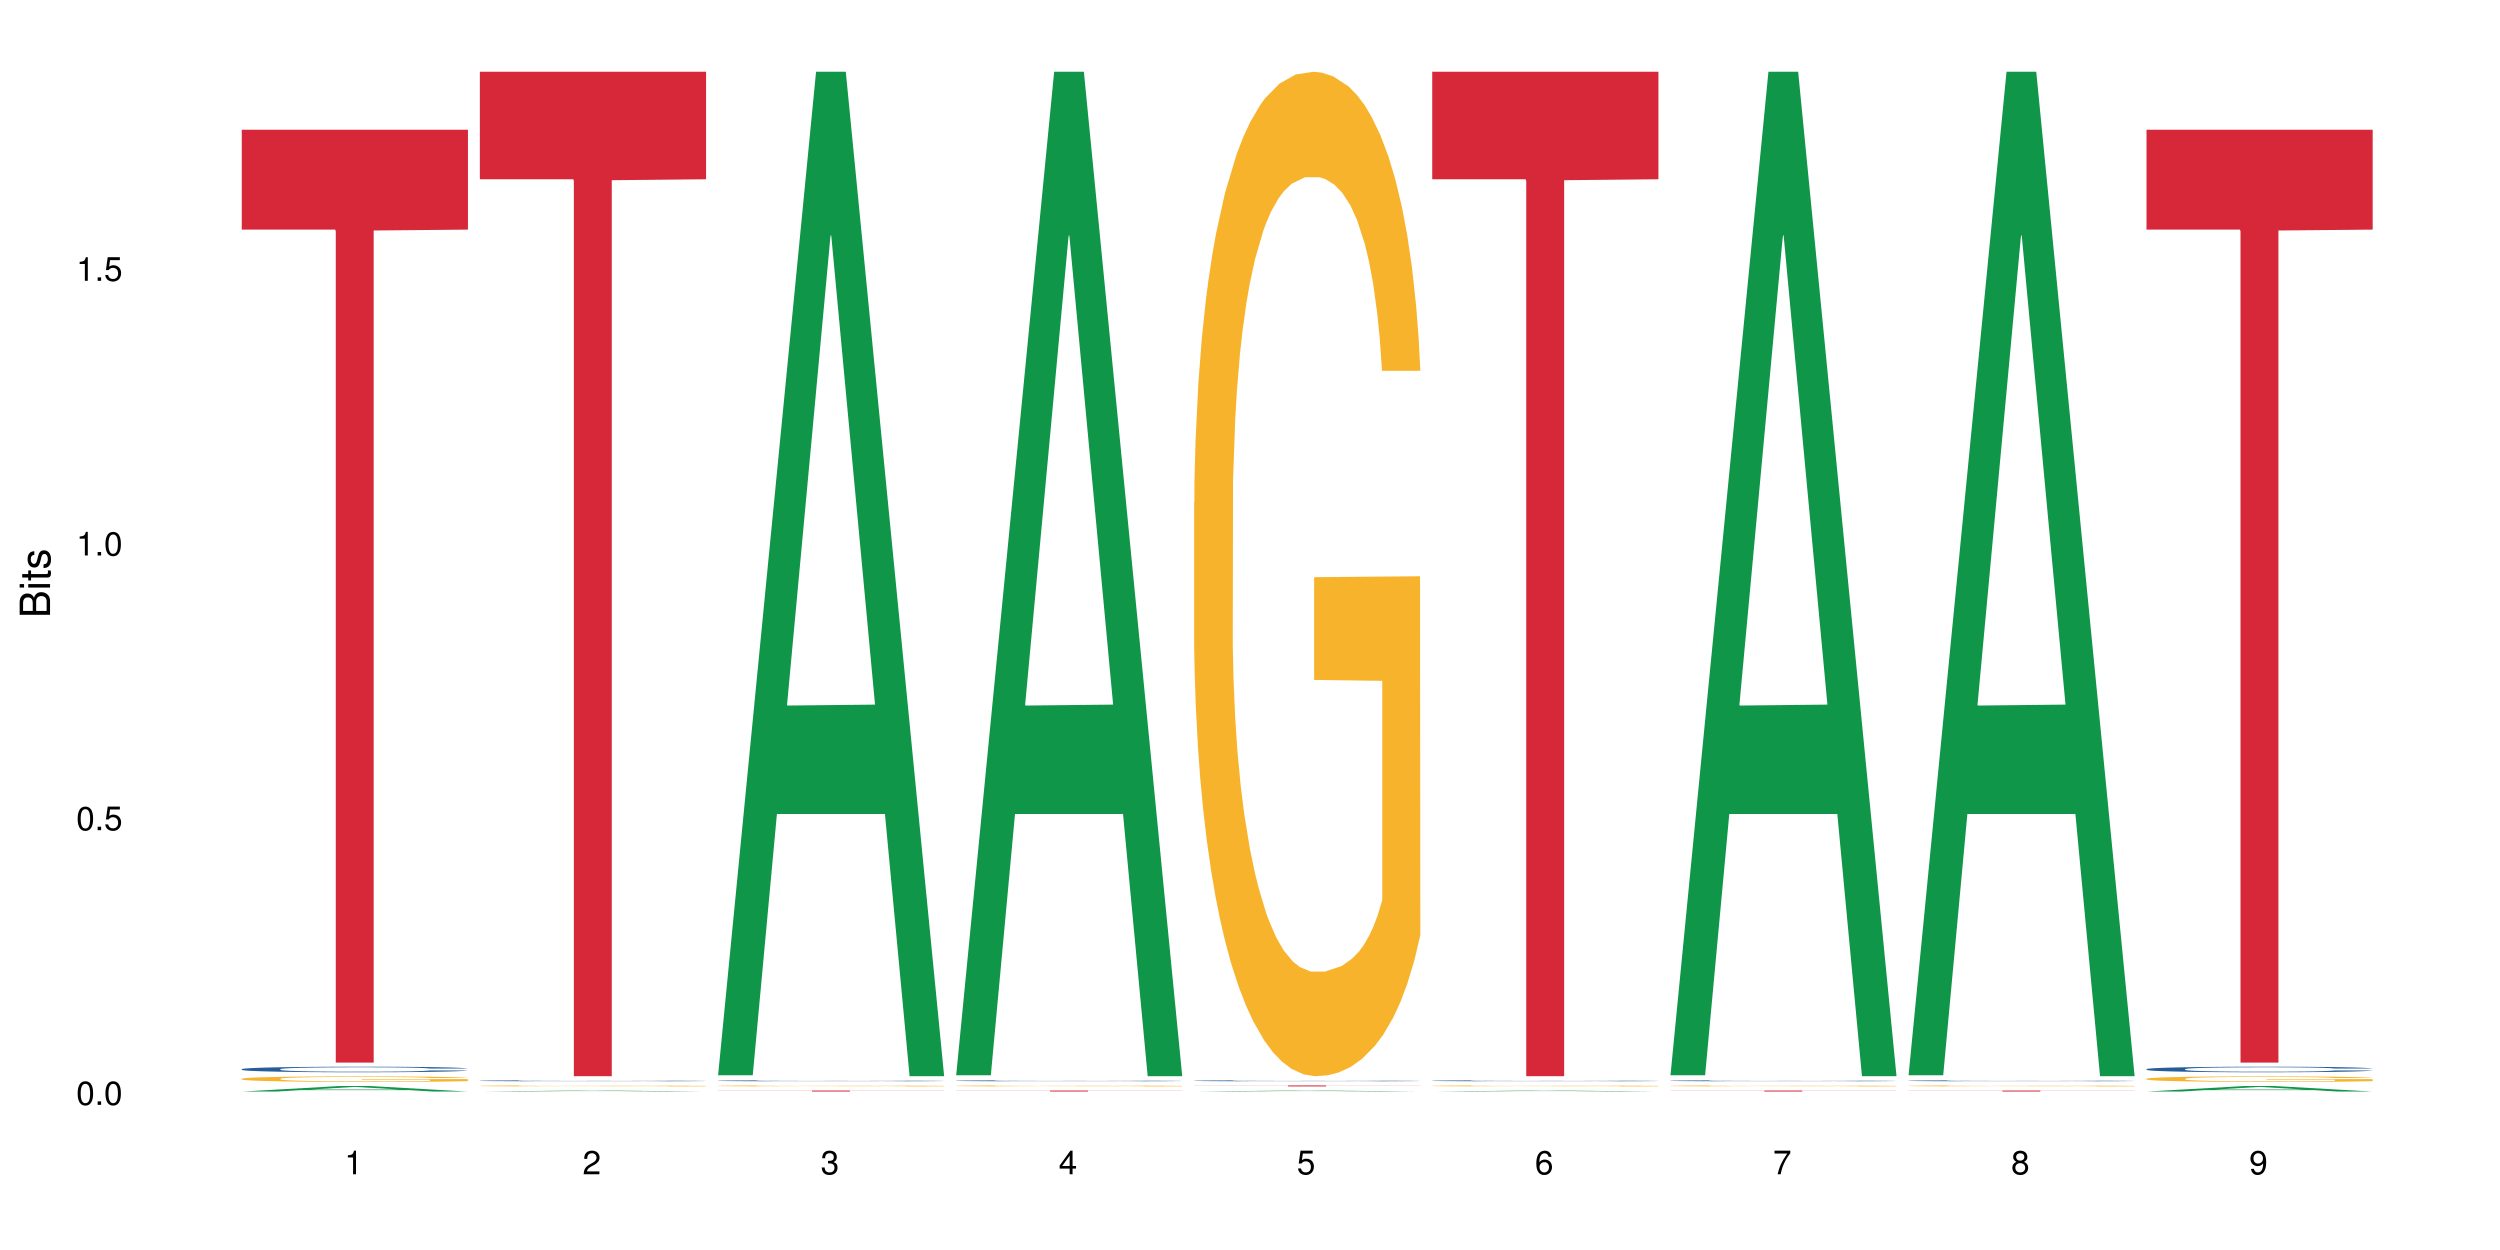<?xml version="1.0" encoding="UTF-8"?>
<svg xmlns="http://www.w3.org/2000/svg" xmlns:xlink="http://www.w3.org/1999/xlink" width="720pt" height="360pt" viewBox="0 0 720 360" version="1.1">
<defs>
<g>
<symbol overflow="visible" id="glyph0-0">
<path style="stroke:none;" d=""/>
</symbol>
<symbol overflow="visible" id="glyph0-1">
<path style="stroke:none;" d="M 2.641 -6.797 C 2 -6.797 1.422 -6.531 1.078 -6.047 C 0.641 -5.453 0.406 -4.547 0.406 -3.297 C 0.406 -1 1.188 0.219 2.641 0.219 C 4.078 0.219 4.859 -1 4.859 -3.234 C 4.859 -4.562 4.656 -5.438 4.203 -6.047 C 3.844 -6.531 3.281 -6.797 2.641 -6.797 Z M 2.641 -6.047 C 3.547 -6.047 4 -5.125 4 -3.312 C 4 -1.375 3.562 -0.484 2.625 -0.484 C 1.734 -0.484 1.281 -1.422 1.281 -3.281 C 1.281 -5.141 1.734 -6.047 2.641 -6.047 Z M 2.641 -6.047 "/>
</symbol>
<symbol overflow="visible" id="glyph0-2">
<path style="stroke:none;" d="M 1.828 -1 L 0.828 -1 L 0.828 0 L 1.828 0 Z M 1.828 -1 "/>
</symbol>
<symbol overflow="visible" id="glyph0-3">
<path style="stroke:none;" d="M 4.562 -6.797 L 1.062 -6.797 L 0.547 -3.094 L 1.328 -3.094 C 1.719 -3.562 2.047 -3.734 2.578 -3.734 C 3.484 -3.734 4.062 -3.109 4.062 -2.094 C 4.062 -1.125 3.484 -0.531 2.578 -0.531 C 1.828 -0.531 1.375 -0.906 1.188 -1.672 L 0.328 -1.672 C 0.453 -1.109 0.547 -0.844 0.75 -0.594 C 1.125 -0.078 1.828 0.219 2.594 0.219 C 3.969 0.219 4.922 -0.781 4.922 -2.219 C 4.922 -3.562 4.031 -4.484 2.719 -4.484 C 2.25 -4.484 1.859 -4.359 1.469 -4.062 L 1.734 -5.969 L 4.562 -5.969 Z M 4.562 -6.797 "/>
</symbol>
<symbol overflow="visible" id="glyph0-4">
<path style="stroke:none;" d="M 2.484 -4.844 L 2.484 0 L 3.328 0 L 3.328 -6.797 L 2.766 -6.797 C 2.469 -5.75 2.281 -5.609 0.984 -5.453 L 0.984 -4.844 Z M 2.484 -4.844 "/>
</symbol>
<symbol overflow="visible" id="glyph0-5">
<path style="stroke:none;" d="M 4.859 -0.828 L 1.281 -0.828 C 1.359 -1.391 1.672 -1.75 2.5 -2.234 L 3.469 -2.75 C 4.406 -3.266 4.906 -3.969 4.906 -4.812 C 4.906 -5.375 4.672 -5.906 4.266 -6.266 C 3.859 -6.625 3.375 -6.797 2.719 -6.797 C 1.859 -6.797 1.219 -6.5 0.844 -5.922 C 0.609 -5.562 0.5 -5.125 0.484 -4.438 L 1.328 -4.438 C 1.359 -4.906 1.406 -5.188 1.531 -5.406 C 1.75 -5.812 2.188 -6.062 2.703 -6.062 C 3.469 -6.062 4.031 -5.516 4.031 -4.781 C 4.031 -4.25 3.719 -3.797 3.125 -3.438 L 2.234 -2.938 C 0.812 -2.141 0.406 -1.5 0.328 0 L 4.859 0 Z M 4.859 -0.828 "/>
</symbol>
<symbol overflow="visible" id="glyph0-6">
<path style="stroke:none;" d="M 2.125 -3.125 L 2.578 -3.125 C 3.516 -3.125 3.984 -2.703 3.984 -1.891 C 3.984 -1.031 3.469 -0.531 2.578 -0.531 C 1.656 -0.531 1.203 -0.984 1.156 -1.969 L 0.312 -1.969 C 0.344 -1.422 0.438 -1.078 0.609 -0.766 C 0.953 -0.109 1.625 0.219 2.547 0.219 C 3.953 0.219 4.859 -0.609 4.859 -1.906 C 4.859 -2.766 4.516 -3.25 3.703 -3.516 C 4.344 -3.766 4.656 -4.25 4.656 -4.938 C 4.656 -6.109 3.875 -6.797 2.578 -6.797 C 1.203 -6.797 0.484 -6.047 0.453 -4.609 L 1.297 -4.609 C 1.312 -5.016 1.344 -5.25 1.453 -5.453 C 1.641 -5.828 2.062 -6.062 2.594 -6.062 C 3.344 -6.062 3.797 -5.625 3.797 -4.906 C 3.797 -4.422 3.609 -4.141 3.25 -3.984 C 3.016 -3.891 2.719 -3.844 2.125 -3.844 Z M 2.125 -3.125 "/>
</symbol>
<symbol overflow="visible" id="glyph0-7">
<path style="stroke:none;" d="M 3.141 -1.625 L 3.141 0 L 3.984 0 L 3.984 -1.625 L 4.984 -1.625 L 4.984 -2.391 L 3.984 -2.391 L 3.984 -6.797 L 3.359 -6.797 L 0.266 -2.516 L 0.266 -1.625 Z M 3.141 -2.391 L 1 -2.391 L 3.141 -5.359 Z M 3.141 -2.391 "/>
</symbol>
<symbol overflow="visible" id="glyph0-8">
<path style="stroke:none;" d="M 4.781 -5.031 C 4.609 -6.141 3.891 -6.797 2.844 -6.797 C 2.094 -6.797 1.422 -6.438 1.031 -5.828 C 0.609 -5.172 0.406 -4.344 0.406 -3.094 C 0.406 -1.953 0.578 -1.234 0.984 -0.625 C 1.359 -0.078 1.953 0.219 2.703 0.219 C 3.984 0.219 4.922 -0.734 4.922 -2.078 C 4.922 -3.344 4.062 -4.234 2.844 -4.234 C 2.172 -4.234 1.641 -3.969 1.281 -3.469 C 1.281 -5.125 1.828 -6.047 2.797 -6.047 C 3.391 -6.047 3.797 -5.672 3.938 -5.031 Z M 2.734 -3.484 C 3.547 -3.484 4.062 -2.922 4.062 -2 C 4.062 -1.156 3.484 -0.531 2.703 -0.531 C 1.922 -0.531 1.328 -1.188 1.328 -2.047 C 1.328 -2.891 1.906 -3.484 2.734 -3.484 Z M 2.734 -3.484 "/>
</symbol>
<symbol overflow="visible" id="glyph0-9">
<path style="stroke:none;" d="M 4.984 -6.797 L 0.438 -6.797 L 0.438 -5.969 L 4.109 -5.969 C 2.5 -3.656 1.828 -2.234 1.328 0 L 2.219 0 C 2.594 -2.172 3.453 -4.047 4.984 -6.094 Z M 4.984 -6.797 "/>
</symbol>
<symbol overflow="visible" id="glyph0-10">
<path style="stroke:none;" d="M 3.75 -3.578 C 4.453 -4 4.688 -4.344 4.688 -4.984 C 4.688 -6.047 3.844 -6.797 2.641 -6.797 C 1.438 -6.797 0.594 -6.047 0.594 -4.984 C 0.594 -4.359 0.828 -4.016 1.516 -3.578 C 0.734 -3.203 0.359 -2.641 0.359 -1.891 C 0.359 -0.641 1.297 0.219 2.641 0.219 C 3.984 0.219 4.922 -0.641 4.922 -1.875 C 4.922 -2.641 4.531 -3.203 3.75 -3.578 Z M 2.641 -6.047 C 3.359 -6.047 3.812 -5.625 3.812 -4.969 C 3.812 -4.344 3.344 -3.922 2.641 -3.922 C 1.922 -3.922 1.453 -4.344 1.453 -4.984 C 1.453 -5.625 1.922 -6.047 2.641 -6.047 Z M 2.641 -3.203 C 3.484 -3.203 4.062 -2.672 4.062 -1.875 C 4.062 -1.062 3.484 -0.531 2.625 -0.531 C 1.797 -0.531 1.219 -1.078 1.219 -1.875 C 1.219 -2.672 1.797 -3.203 2.641 -3.203 Z M 2.641 -3.203 "/>
</symbol>
<symbol overflow="visible" id="glyph0-11">
<path style="stroke:none;" d="M 0.516 -1.547 C 0.672 -0.438 1.406 0.219 2.438 0.219 C 3.188 0.219 3.859 -0.141 4.266 -0.75 C 4.688 -1.406 4.891 -2.25 4.891 -3.484 C 4.891 -4.625 4.703 -5.359 4.312 -5.953 C 3.938 -6.5 3.344 -6.797 2.594 -6.797 C 1.297 -6.797 0.359 -5.844 0.359 -4.516 C 0.359 -3.25 1.234 -2.344 2.453 -2.344 C 3.094 -2.344 3.562 -2.578 4.016 -3.109 C 4 -1.453 3.469 -0.531 2.5 -0.531 C 1.906 -0.531 1.484 -0.906 1.359 -1.547 Z M 2.578 -6.062 C 3.375 -6.062 3.969 -5.406 3.969 -4.531 C 3.969 -3.688 3.375 -3.094 2.547 -3.094 C 1.734 -3.094 1.234 -3.672 1.234 -4.578 C 1.234 -5.438 1.797 -6.062 2.578 -6.062 Z M 2.578 -6.062 "/>
</symbol>
<symbol overflow="visible" id="glyph1-0">
<path style="stroke:none;" d=""/>
</symbol>
<symbol overflow="visible" id="glyph1-1">
<path style="stroke:none;" d="M 0 -0.953 L 0 -4.891 C 0 -5.719 -0.234 -6.344 -0.734 -6.797 C -1.188 -7.234 -1.812 -7.469 -2.5 -7.469 C -3.547 -7.469 -4.188 -7 -4.625 -5.875 C -4.984 -6.672 -5.641 -7.094 -6.531 -7.094 C -7.156 -7.094 -7.734 -6.859 -8.141 -6.391 C -8.562 -5.938 -8.75 -5.344 -8.75 -4.5 L -8.75 -0.953 Z M -4.984 -2.062 L -7.766 -2.062 L -7.766 -4.219 C -7.766 -4.844 -7.688 -5.203 -7.453 -5.5 C -7.219 -5.812 -6.859 -5.969 -6.375 -5.969 C -5.906 -5.969 -5.531 -5.812 -5.297 -5.5 C -5.062 -5.203 -4.984 -4.844 -4.984 -4.219 Z M -0.984 -2.062 L -4 -2.062 L -4 -4.781 C -4 -5.328 -3.859 -5.688 -3.578 -5.953 C -3.297 -6.219 -2.922 -6.359 -2.484 -6.359 C -2.062 -6.359 -1.688 -6.219 -1.406 -5.953 C -1.109 -5.688 -0.984 -5.328 -0.984 -4.781 Z M -0.984 -2.062 "/>
</symbol>
<symbol overflow="visible" id="glyph1-2">
<path style="stroke:none;" d="M -6.281 -1.797 L -6.281 -0.797 L 0 -0.797 L 0 -1.797 Z M -8.75 -1.797 L -8.75 -0.797 L -7.484 -0.797 L -7.484 -1.797 Z M -8.75 -1.797 "/>
</symbol>
<symbol overflow="visible" id="glyph1-3">
<path style="stroke:none;" d="M -6.281 -3.047 L -6.281 -2.016 L -8.016 -2.016 L -8.016 -1.016 L -6.281 -1.016 L -6.281 -0.172 L -5.469 -0.172 L -5.469 -1.016 L -0.719 -1.016 C -0.078 -1.016 0.281 -1.453 0.281 -2.234 C 0.281 -2.469 0.25 -2.719 0.188 -3.047 L -0.641 -3.047 C -0.609 -2.922 -0.594 -2.766 -0.594 -2.562 C -0.594 -2.141 -0.719 -2.016 -1.156 -2.016 L -5.469 -2.016 L -5.469 -3.047 Z M -6.281 -3.047 "/>
</symbol>
<symbol overflow="visible" id="glyph1-4">
<path style="stroke:none;" d="M -4.531 -5.25 C -5.766 -5.25 -6.469 -4.422 -6.469 -2.969 C -6.469 -1.516 -5.719 -0.562 -4.547 -0.562 C -3.562 -0.562 -3.094 -1.062 -2.734 -2.562 L -2.516 -3.484 C -2.344 -4.188 -2.094 -4.469 -1.625 -4.469 C -1.047 -4.469 -0.641 -3.875 -0.641 -3 C -0.641 -2.453 -0.797 -2 -1.062 -1.75 C -1.25 -1.594 -1.422 -1.531 -1.875 -1.469 L -1.875 -0.406 C -0.422 -0.453 0.281 -1.266 0.281 -2.922 C 0.281 -4.5 -0.5 -5.516 -1.719 -5.516 C -2.656 -5.516 -3.172 -4.984 -3.469 -3.734 L -3.703 -2.766 C -3.891 -1.953 -4.156 -1.609 -4.594 -1.609 C -5.172 -1.609 -5.547 -2.125 -5.547 -2.938 C -5.547 -3.75 -5.203 -4.172 -4.531 -4.203 Z M -4.531 -5.25 "/>
</symbol>
</g>
</defs>
<g id="surface107096">
<rect x="0" y="0" width="720" height="360" style="fill:rgb(100%,100%,100%);fill-opacity:1;stroke:none;"/>
<path style=" stroke:none;fill-rule:nonzero;fill:rgb(6.275%,58.824%,28.235%);fill-opacity:1;" d="M 69.629 314.371 L 69.699 314.367 L 97.887 312.77 L 106.445 312.77 L 134.773 314.371 L 124.82 314.371 L 117.719 313.953 L 86.609 313.953 L 79.652 314.371 L 69.629 314.371 L 89.602 313.781 L 114.867 313.777 L 102.27 313.031 L 102.129 313.031 L 101.992 313.035 L 89.535 313.777 L 89.602 313.781 Z M 69.629 314.371 "/>
<path style=" stroke:none;fill-rule:nonzero;fill:rgb(14.51%,36.078%,60%);fill-opacity:1;" d="M 69.629 307.91 L 69.707 307.906 L 69.707 307.871 L 69.945 307.816 L 70.504 307.746 L 71.059 307.699 L 72.488 307.613 L 74.477 307.527 L 76.539 307.465 L 78.051 307.426 L 79.402 307.398 L 82.5 307.344 L 84.484 307.316 L 86.629 307.289 L 89.25 307.266 L 91.156 307.25 L 95.449 307.227 L 98.625 307.219 L 101.09 307.215 L 106.41 307.215 L 109.59 307.219 L 111.891 307.227 L 114.434 307.238 L 116.578 307.25 L 120.312 307.285 L 123.648 307.324 L 125.16 307.348 L 127.543 307.395 L 129.371 307.438 L 130.641 307.477 L 132.07 307.527 L 133.34 307.594 L 134.293 307.668 L 134.773 307.73 L 123.648 307.73 L 123.094 307.672 L 122.457 307.629 L 121.266 307.57 L 120.074 307.527 L 118.406 307.484 L 116.898 307.457 L 114.832 307.43 L 113.004 307.41 L 111.098 307.398 L 109.27 307.387 L 105.773 307.379 L 101.723 307.379 L 100.215 307.383 L 97.117 307.395 L 95.449 307.406 L 93.066 307.426 L 91.395 307.445 L 89.41 307.473 L 88.059 307.5 L 86.391 307.535 L 85.199 307.57 L 83.848 307.617 L 83.055 307.656 L 82.34 307.695 L 81.703 307.742 L 81.227 307.797 L 80.91 307.848 L 80.75 307.902 L 80.75 308.129 L 80.91 308.18 L 81.309 308.242 L 82.34 308.332 L 83.848 308.41 L 85.598 308.469 L 87.266 308.516 L 88.219 308.535 L 89.488 308.559 L 91.477 308.586 L 94.336 308.617 L 96.004 308.629 L 98.547 308.641 L 101.168 308.645 L 104.664 308.645 L 107.762 308.641 L 109.828 308.633 L 111.973 308.621 L 114.91 308.598 L 116.738 308.574 L 118.328 308.547 L 119.52 308.516 L 120.312 308.492 L 121.504 308.449 L 122.457 308.398 L 123.172 308.348 L 123.648 308.297 L 134.773 308.297 L 134.293 308.355 L 133.578 308.414 L 132.863 308.457 L 131.754 308.508 L 130.48 308.551 L 128.656 308.605 L 127.145 308.637 L 125.16 308.672 L 123.332 308.703 L 121.348 308.727 L 118.406 308.754 L 116.5 308.77 L 114.434 308.785 L 111.973 308.797 L 108.875 308.805 L 105.535 308.812 L 102.438 308.812 L 99.102 308.809 L 96.641 308.805 L 93.383 308.789 L 89.332 308.766 L 86.391 308.738 L 84.086 308.707 L 82.102 308.68 L 79.879 308.641 L 77.016 308.574 L 75.27 308.527 L 74.078 308.484 L 72.727 308.43 L 71.773 308.379 L 70.66 308.297 L 69.867 308.191 L 69.629 308.109 Z M 69.629 307.91 "/>
<path style=" stroke:none;fill-rule:nonzero;fill:rgb(96.863%,70.196%,16.863%);fill-opacity:1;" d="M 69.629 310.676 L 69.707 310.676 L 69.707 310.648 L 70.027 310.582 L 70.82 310.492 L 71.855 310.414 L 72.965 310.355 L 73.68 310.328 L 74.871 310.281 L 75.906 310.25 L 78.527 310.184 L 81.863 310.125 L 83.691 310.098 L 85.758 310.074 L 88.695 310.043 L 90.047 310.035 L 94.176 310.012 L 98.863 309.996 L 104.027 309.992 L 106.41 309.992 L 109.668 310 L 114.117 310.016 L 116.66 310.031 L 118.645 310.043 L 120.711 310.062 L 123.254 310.094 L 125.637 310.129 L 127.543 310.164 L 129.449 310.207 L 131.039 310.254 L 132.387 310.305 L 133.578 310.367 L 134.293 310.418 L 134.773 310.469 L 123.73 310.469 L 123.094 310.418 L 122.379 310.379 L 121.188 310.328 L 119.996 310.293 L 118.805 310.266 L 116.578 310.23 L 114.672 310.207 L 112.289 310.184 L 109.984 310.172 L 107.363 310.164 L 105.773 310.16 L 101.566 310.16 L 97.75 310.172 L 95.527 310.184 L 93.938 310.195 L 91.715 310.215 L 90.363 310.234 L 89.57 310.246 L 87.188 310.289 L 85.598 310.332 L 84.723 310.359 L 83.609 310.402 L 82.816 310.441 L 81.941 310.5 L 81.465 310.543 L 80.832 310.645 L 80.75 310.906 L 80.988 310.961 L 81.465 311.023 L 82.102 311.074 L 83.055 311.129 L 84.008 311.172 L 85.676 311.23 L 87.105 311.266 L 88.219 311.293 L 90.363 311.332 L 91.238 311.344 L 93.305 311.371 L 95.449 311.391 L 98.07 311.41 L 100.055 311.418 L 103.234 311.426 L 107.285 311.426 L 112.051 311.418 L 115.07 311.406 L 117.137 311.395 L 118.484 311.383 L 120.152 311.367 L 121.348 311.352 L 122.457 311.336 L 123.809 311.312 L 123.809 310.961 L 104.188 310.961 L 104.188 310.797 L 134.691 310.797 L 134.773 311.367 L 133.102 311.406 L 131.039 311.445 L 129.051 311.473 L 126.984 311.5 L 124.047 311.527 L 121.664 311.543 L 118.008 311.562 L 114.672 311.578 L 111.176 311.586 L 108.078 311.59 L 101.168 311.59 L 97.672 311.578 L 94.891 311.566 L 92.352 311.555 L 89.809 311.535 L 86.629 311.504 L 84.562 311.48 L 82.418 311.449 L 80.273 311.41 L 78.367 311.371 L 77.098 311.344 L 75.824 311.309 L 74.477 311.262 L 73.203 311.215 L 72.25 311.168 L 71.379 311.117 L 70.742 311.07 L 70.105 311.004 L 69.789 310.949 L 69.629 310.906 Z M 69.629 310.676 "/>
<path style=" stroke:none;fill-rule:nonzero;fill:rgb(83.922%,15.686%,22.353%);fill-opacity:1;" d="M 69.629 37.371 L 134.773 37.371 L 134.773 66.129 L 107.621 66.383 L 107.621 306.035 L 96.699 306.035 L 96.699 66.633 L 96.543 66.129 L 69.629 66.129 Z M 69.629 37.371 "/>
<path style=" stroke:none;fill-rule:nonzero;fill:rgb(6.275%,58.824%,28.235%);fill-opacity:1;" d="M 138.199 314.371 L 138.27 314.371 L 166.457 314.074 L 175.016 314.074 L 203.344 314.371 L 193.391 314.371 L 186.293 314.293 L 155.18 314.293 L 148.223 314.371 L 138.199 314.371 L 158.176 314.262 L 183.438 314.262 L 170.84 314.125 L 170.562 314.125 L 158.105 314.262 L 158.176 314.262 Z M 138.199 314.371 "/>
<path style=" stroke:none;fill-rule:nonzero;fill:rgb(14.51%,36.078%,60%);fill-opacity:1;" d="M 138.199 311.254 L 138.281 311.254 L 138.281 311.25 L 138.52 311.238 L 139.629 311.215 L 141.059 311.199 L 143.047 311.184 L 145.113 311.172 L 146.621 311.168 L 147.973 311.16 L 151.07 311.152 L 153.055 311.145 L 155.199 311.141 L 157.82 311.137 L 159.73 311.133 L 164.02 311.129 L 167.195 311.129 L 169.66 311.125 L 174.98 311.125 L 178.16 311.129 L 180.465 311.129 L 183.004 311.133 L 185.148 311.133 L 188.883 311.141 L 192.219 311.148 L 193.73 311.152 L 196.113 311.16 L 197.941 311.168 L 199.211 311.176 L 200.641 311.184 L 201.914 311.195 L 202.867 311.211 L 203.344 311.223 L 192.219 311.223 L 191.664 311.211 L 191.027 311.203 L 189.836 311.191 L 188.645 311.184 L 186.977 311.176 L 185.469 311.172 L 183.402 311.168 L 181.574 311.164 L 179.668 311.16 L 177.84 311.16 L 174.348 311.156 L 168.785 311.156 L 165.688 311.16 L 164.02 311.164 L 161.637 311.164 L 159.969 311.168 L 157.98 311.176 L 156.629 311.18 L 154.961 311.188 L 153.77 311.191 L 152.422 311.203 L 151.625 311.207 L 150.91 311.215 L 150.273 311.227 L 149.797 311.234 L 149.48 311.246 L 149.32 311.254 L 149.32 311.297 L 149.48 311.305 L 149.879 311.316 L 150.91 311.332 L 152.422 311.348 L 154.168 311.359 L 155.836 311.367 L 156.789 311.371 L 158.059 311.375 L 160.047 311.379 L 162.906 311.387 L 164.574 311.387 L 167.117 311.391 L 176.332 311.391 L 178.398 311.387 L 180.543 311.387 L 183.48 311.383 L 185.309 311.379 L 186.898 311.371 L 188.09 311.367 L 188.883 311.363 L 190.074 311.355 L 191.027 311.344 L 191.742 311.336 L 192.219 311.328 L 203.344 311.328 L 202.152 311.348 L 201.438 311.355 L 200.324 311.367 L 199.051 311.375 L 197.227 311.383 L 195.715 311.391 L 193.73 311.395 L 191.902 311.402 L 189.918 311.406 L 186.977 311.41 L 185.07 311.414 L 183.004 311.418 L 180.543 311.418 L 177.445 311.422 L 165.211 311.422 L 161.953 311.418 L 157.902 311.414 L 154.961 311.406 L 152.66 311.402 L 150.672 311.398 L 148.449 311.391 L 145.59 311.379 L 143.84 311.367 L 142.648 311.363 L 141.297 311.352 L 140.344 311.34 L 139.234 311.328 L 138.438 311.309 L 138.199 311.293 Z M 138.199 311.254 "/>
<path style=" stroke:none;fill-rule:nonzero;fill:rgb(96.863%,70.196%,16.863%);fill-opacity:1;" d="M 138.199 312.727 L 138.281 312.727 L 138.281 312.723 L 138.598 312.711 L 139.391 312.691 L 140.426 312.68 L 141.535 312.668 L 142.25 312.664 L 143.441 312.656 L 144.477 312.648 L 147.098 312.637 L 150.434 312.625 L 152.262 312.621 L 154.328 312.617 L 157.266 312.609 L 158.617 312.609 L 162.746 312.605 L 167.434 312.602 L 178.238 312.602 L 182.688 312.605 L 185.23 312.609 L 187.215 312.609 L 189.281 312.613 L 191.824 312.621 L 194.207 312.625 L 198.02 312.641 L 199.609 312.648 L 200.957 312.66 L 202.152 312.672 L 202.867 312.68 L 203.344 312.688 L 192.301 312.688 L 191.664 312.68 L 190.949 312.672 L 188.566 312.656 L 187.375 312.652 L 185.148 312.645 L 183.242 312.641 L 180.859 312.637 L 178.555 312.633 L 166.324 312.633 L 164.098 312.637 L 162.508 312.637 L 160.285 312.641 L 158.934 312.645 L 158.141 312.648 L 155.758 312.656 L 154.168 312.664 L 153.293 312.668 L 152.184 312.676 L 151.387 312.684 L 150.512 312.695 L 150.035 312.703 L 149.402 312.723 L 149.32 312.77 L 149.559 312.781 L 150.035 312.793 L 150.672 312.801 L 151.625 312.812 L 152.578 312.82 L 154.246 312.828 L 155.676 312.836 L 156.789 312.84 L 158.934 312.848 L 159.809 312.852 L 161.875 312.855 L 164.02 312.859 L 166.641 312.863 L 168.625 312.863 L 171.805 312.867 L 175.855 312.867 L 180.621 312.863 L 183.641 312.863 L 185.707 312.859 L 187.059 312.859 L 188.727 312.855 L 189.918 312.852 L 191.027 312.848 L 192.379 312.844 L 192.379 312.781 L 172.758 312.781 L 172.758 312.75 L 203.262 312.75 L 203.344 312.855 L 201.676 312.863 L 199.609 312.867 L 197.621 312.875 L 195.559 312.879 L 192.617 312.883 L 190.234 312.887 L 186.578 312.891 L 183.242 312.895 L 166.242 312.895 L 163.461 312.891 L 160.922 312.891 L 158.379 312.887 L 155.199 312.879 L 153.137 312.875 L 150.988 312.871 L 148.844 312.863 L 146.938 312.855 L 145.668 312.852 L 144.398 312.844 L 143.047 312.836 L 141.773 312.828 L 140.82 312.816 L 139.949 312.809 L 139.312 312.801 L 138.676 312.789 L 138.359 312.777 L 138.199 312.77 Z M 138.199 312.727 "/>
<path style=" stroke:none;fill-rule:nonzero;fill:rgb(83.922%,15.686%,22.353%);fill-opacity:1;" d="M 138.199 20.664 L 203.344 20.664 L 203.344 51.629 L 176.191 51.898 L 176.191 309.949 L 165.27 309.949 L 165.27 52.172 L 165.113 51.629 L 138.199 51.629 Z M 138.199 20.664 "/>
<path style=" stroke:none;fill-rule:nonzero;fill:rgb(6.275%,58.824%,28.235%);fill-opacity:1;" d="M 206.77 309.676 L 206.84 309.402 L 235.027 20.664 L 243.586 20.664 L 271.914 309.949 L 261.961 309.949 L 254.863 234.434 L 223.754 234.434 L 216.793 309.676 L 206.77 309.676 L 226.746 203.199 L 252.008 202.926 L 239.41 67.926 L 239.273 67.656 L 239.133 68.469 L 226.676 202.926 L 226.746 203.199 Z M 206.77 309.676 "/>
<path style=" stroke:none;fill-rule:nonzero;fill:rgb(14.51%,36.078%,60%);fill-opacity:1;" d="M 206.77 311.254 L 206.852 311.254 L 206.852 311.25 L 207.09 311.238 L 208.199 311.215 L 209.629 311.199 L 211.617 311.184 L 213.684 311.172 L 215.191 311.168 L 216.543 311.16 L 219.641 311.152 L 221.625 311.145 L 223.77 311.141 L 226.395 311.137 L 228.301 311.133 L 232.59 311.129 L 235.766 311.129 L 238.23 311.125 L 243.551 311.125 L 246.73 311.129 L 249.035 311.129 L 251.574 311.133 L 253.723 311.133 L 257.453 311.141 L 260.793 311.148 L 262.301 311.152 L 264.684 311.16 L 266.512 311.168 L 267.781 311.176 L 269.211 311.184 L 270.484 311.195 L 271.438 311.211 L 271.914 311.223 L 260.793 311.223 L 260.234 311.211 L 259.598 311.203 L 258.406 311.191 L 257.215 311.184 L 255.547 311.176 L 254.039 311.172 L 251.973 311.168 L 250.145 311.164 L 248.238 311.16 L 246.414 311.16 L 242.918 311.156 L 237.355 311.156 L 234.258 311.16 L 232.59 311.164 L 230.207 311.164 L 228.539 311.168 L 226.551 311.176 L 225.203 311.18 L 223.531 311.188 L 222.34 311.191 L 220.992 311.203 L 220.195 311.207 L 219.48 311.215 L 218.848 311.227 L 218.371 311.234 L 218.051 311.246 L 217.891 311.254 L 217.891 311.297 L 218.051 311.305 L 218.449 311.316 L 219.48 311.332 L 220.992 311.348 L 222.738 311.359 L 224.406 311.367 L 225.359 311.371 L 226.633 311.375 L 228.617 311.379 L 231.477 311.387 L 233.145 311.387 L 235.688 311.391 L 244.902 311.391 L 246.969 311.387 L 249.113 311.387 L 252.051 311.383 L 253.879 311.379 L 255.469 311.371 L 256.66 311.367 L 257.453 311.363 L 258.645 311.355 L 259.598 311.344 L 260.312 311.336 L 260.793 311.328 L 271.914 311.328 L 270.723 311.348 L 270.008 311.355 L 268.895 311.367 L 267.621 311.375 L 265.797 311.383 L 264.285 311.391 L 262.301 311.395 L 260.473 311.402 L 258.488 311.406 L 255.547 311.41 L 253.641 311.414 L 251.574 311.418 L 249.113 311.418 L 246.016 311.422 L 233.781 311.422 L 230.523 311.418 L 226.473 311.414 L 223.531 311.406 L 221.23 311.402 L 219.242 311.398 L 217.02 311.391 L 214.16 311.379 L 212.41 311.367 L 211.219 311.363 L 209.867 311.352 L 208.914 311.34 L 207.805 311.328 L 207.008 311.309 L 206.77 311.293 Z M 206.77 311.254 "/>
<path style=" stroke:none;fill-rule:nonzero;fill:rgb(96.863%,70.196%,16.863%);fill-opacity:1;" d="M 206.77 312.727 L 206.852 312.727 L 206.852 312.723 L 207.168 312.711 L 207.961 312.691 L 208.996 312.68 L 210.105 312.668 L 210.82 312.664 L 212.016 312.656 L 213.047 312.648 L 215.668 312.637 L 219.004 312.625 L 220.832 312.621 L 222.898 312.617 L 225.836 312.609 L 227.188 312.609 L 231.316 312.605 L 236.004 312.602 L 246.809 312.602 L 251.258 312.605 L 253.801 312.609 L 255.785 312.609 L 257.852 312.613 L 260.395 312.621 L 262.777 312.625 L 266.59 312.641 L 268.18 312.648 L 269.531 312.66 L 270.723 312.672 L 271.438 312.68 L 271.914 312.688 L 260.871 312.688 L 260.234 312.68 L 259.52 312.672 L 257.137 312.656 L 255.945 312.652 L 253.723 312.645 L 251.812 312.641 L 249.43 312.637 L 247.129 312.633 L 234.895 312.633 L 232.668 312.637 L 231.078 312.637 L 228.855 312.641 L 227.504 312.645 L 226.711 312.648 L 224.328 312.656 L 222.738 312.664 L 221.863 312.668 L 220.754 312.676 L 219.957 312.684 L 219.086 312.695 L 218.609 312.703 L 217.973 312.723 L 217.891 312.77 L 218.133 312.781 L 218.609 312.793 L 219.242 312.801 L 220.195 312.812 L 221.148 312.82 L 222.816 312.828 L 224.246 312.836 L 225.359 312.84 L 227.504 312.848 L 228.379 312.852 L 230.445 312.855 L 232.59 312.859 L 235.211 312.863 L 237.195 312.863 L 240.375 312.867 L 244.426 312.867 L 249.191 312.863 L 252.211 312.863 L 254.277 312.859 L 255.629 312.859 L 257.297 312.855 L 258.488 312.852 L 259.598 312.848 L 260.949 312.844 L 260.949 312.781 L 241.328 312.781 L 241.328 312.75 L 271.832 312.75 L 271.914 312.855 L 270.246 312.863 L 268.18 312.867 L 266.191 312.875 L 264.129 312.879 L 261.188 312.883 L 258.805 312.887 L 255.152 312.891 L 251.812 312.895 L 234.812 312.895 L 232.031 312.891 L 229.492 312.891 L 226.949 312.887 L 223.77 312.879 L 221.707 312.875 L 219.562 312.871 L 217.414 312.863 L 215.508 312.855 L 214.238 312.852 L 212.969 312.844 L 211.617 312.836 L 210.344 312.828 L 209.391 312.816 L 208.52 312.809 L 207.883 312.801 L 207.246 312.789 L 206.93 312.777 L 206.77 312.77 Z M 206.77 312.727 "/>
<path style=" stroke:none;fill-rule:nonzero;fill:rgb(83.922%,15.686%,22.353%);fill-opacity:1;" d="M 206.77 314.074 L 271.914 314.074 L 271.914 314.105 L 244.766 314.109 L 244.766 314.371 L 233.84 314.371 L 233.84 314.109 L 233.684 314.105 L 206.77 314.105 Z M 206.77 314.074 "/>
<path style=" stroke:none;fill-rule:nonzero;fill:rgb(6.275%,58.824%,28.235%);fill-opacity:1;" d="M 275.34 309.676 L 275.41 309.402 L 303.598 20.664 L 312.156 20.664 L 340.484 309.949 L 330.531 309.949 L 323.434 234.434 L 292.324 234.434 L 285.363 309.676 L 275.34 309.676 L 295.316 203.199 L 320.578 202.926 L 307.98 67.926 L 307.844 67.656 L 307.703 68.469 L 295.246 202.926 L 295.316 203.199 Z M 275.34 309.676 "/>
<path style=" stroke:none;fill-rule:nonzero;fill:rgb(14.51%,36.078%,60%);fill-opacity:1;" d="M 275.34 311.254 L 275.422 311.254 L 275.422 311.25 L 275.66 311.238 L 276.77 311.215 L 278.203 311.199 L 280.188 311.184 L 282.254 311.172 L 283.762 311.168 L 285.113 311.16 L 288.211 311.152 L 290.195 311.145 L 292.344 311.141 L 294.965 311.137 L 296.871 311.133 L 301.16 311.129 L 304.336 311.129 L 306.801 311.125 L 312.121 311.125 L 315.301 311.129 L 317.605 311.129 L 320.148 311.133 L 322.293 311.133 L 326.023 311.141 L 329.363 311.148 L 330.871 311.152 L 333.254 311.16 L 335.082 311.168 L 336.352 311.176 L 337.781 311.184 L 339.055 311.195 L 340.008 311.211 L 340.484 311.223 L 329.363 311.223 L 328.805 311.211 L 328.172 311.203 L 326.977 311.191 L 325.785 311.184 L 324.117 311.176 L 322.609 311.172 L 320.543 311.168 L 318.715 311.164 L 316.809 311.16 L 314.984 311.16 L 311.488 311.156 L 305.926 311.156 L 302.828 311.16 L 301.16 311.164 L 298.777 311.164 L 297.109 311.168 L 295.121 311.176 L 293.773 311.18 L 292.105 311.188 L 290.91 311.191 L 289.562 311.203 L 288.766 311.207 L 288.051 311.215 L 287.418 311.227 L 286.941 311.234 L 286.621 311.246 L 286.465 311.254 L 286.465 311.297 L 286.621 311.305 L 287.02 311.316 L 288.051 311.332 L 289.562 311.348 L 291.309 311.359 L 292.977 311.367 L 293.93 311.371 L 295.203 311.375 L 297.188 311.379 L 300.047 311.387 L 301.715 311.387 L 304.258 311.391 L 313.473 311.391 L 315.539 311.387 L 317.684 311.387 L 320.625 311.383 L 322.449 311.379 L 324.039 311.371 L 325.23 311.367 L 326.023 311.363 L 327.219 311.355 L 328.172 311.344 L 328.887 311.336 L 329.363 311.328 L 340.484 311.328 L 339.293 311.348 L 338.578 311.355 L 337.465 311.367 L 336.195 311.375 L 334.367 311.383 L 332.855 311.391 L 330.871 311.395 L 329.043 311.402 L 327.059 311.406 L 324.117 311.41 L 322.211 311.414 L 320.148 311.418 L 317.684 311.418 L 314.586 311.422 L 302.352 311.422 L 299.094 311.418 L 295.043 311.414 L 292.105 311.406 L 289.801 311.402 L 287.812 311.398 L 285.59 311.391 L 282.73 311.379 L 280.98 311.367 L 279.789 311.363 L 278.441 311.352 L 277.488 311.34 L 276.375 311.328 L 275.578 311.309 L 275.34 311.293 Z M 275.34 311.254 "/>
<path style=" stroke:none;fill-rule:nonzero;fill:rgb(96.863%,70.196%,16.863%);fill-opacity:1;" d="M 275.34 312.727 L 275.422 312.727 L 275.422 312.723 L 275.738 312.711 L 276.531 312.691 L 277.566 312.68 L 278.68 312.668 L 279.395 312.664 L 280.586 312.656 L 281.617 312.648 L 284.238 312.637 L 287.574 312.625 L 289.402 312.621 L 291.469 312.617 L 294.406 312.609 L 295.758 312.609 L 299.891 312.605 L 304.574 312.602 L 315.379 312.602 L 319.828 312.605 L 322.371 312.609 L 324.355 312.609 L 326.422 312.613 L 328.965 312.621 L 331.348 312.625 L 335.16 312.641 L 336.75 312.648 L 338.102 312.66 L 339.293 312.672 L 340.008 312.68 L 340.484 312.688 L 329.441 312.688 L 328.805 312.68 L 328.09 312.672 L 325.707 312.656 L 324.516 312.652 L 322.293 312.645 L 320.387 312.641 L 318 312.637 L 315.699 312.633 L 303.465 312.633 L 301.238 312.637 L 299.652 312.637 L 297.426 312.641 L 296.074 312.645 L 295.281 312.648 L 292.898 312.656 L 291.309 312.664 L 290.434 312.668 L 289.324 312.676 L 288.527 312.684 L 287.656 312.695 L 287.18 312.703 L 286.543 312.723 L 286.465 312.77 L 286.703 312.781 L 287.18 312.793 L 287.812 312.801 L 288.766 312.812 L 289.719 312.82 L 291.387 312.828 L 292.82 312.836 L 293.93 312.84 L 296.074 312.848 L 296.949 312.852 L 299.016 312.855 L 301.16 312.859 L 303.781 312.863 L 305.766 312.863 L 308.945 312.867 L 312.996 312.867 L 317.762 312.863 L 320.781 312.863 L 322.848 312.859 L 324.199 312.859 L 325.867 312.855 L 327.059 312.852 L 328.172 312.848 L 329.52 312.844 L 329.52 312.781 L 309.898 312.781 L 309.898 312.75 L 340.402 312.75 L 340.484 312.855 L 338.816 312.863 L 336.75 312.867 L 334.766 312.875 L 332.699 312.879 L 329.758 312.883 L 327.375 312.887 L 323.723 312.891 L 320.387 312.895 L 303.383 312.895 L 300.605 312.891 L 298.062 312.891 L 295.52 312.887 L 292.344 312.879 L 290.277 312.875 L 288.133 312.871 L 285.988 312.863 L 284.078 312.855 L 282.809 312.852 L 281.539 312.844 L 280.188 312.836 L 278.918 312.828 L 277.965 312.816 L 277.09 312.809 L 276.453 312.801 L 275.816 312.789 L 275.5 312.777 L 275.34 312.77 Z M 275.34 312.727 "/>
<path style=" stroke:none;fill-rule:nonzero;fill:rgb(83.922%,15.686%,22.353%);fill-opacity:1;" d="M 275.34 314.074 L 340.484 314.074 L 340.484 314.105 L 313.336 314.109 L 313.336 314.371 L 302.41 314.371 L 302.41 314.109 L 302.254 314.105 L 275.34 314.105 Z M 275.34 314.074 "/>
<path style=" stroke:none;fill-rule:nonzero;fill:rgb(6.275%,58.824%,28.235%);fill-opacity:1;" d="M 343.914 314.371 L 343.98 314.371 L 372.168 314.074 L 380.73 314.074 L 409.055 314.371 L 399.102 314.371 L 392.004 314.293 L 360.895 314.293 L 353.934 314.371 L 343.914 314.371 L 363.887 314.262 L 389.148 314.262 L 376.555 314.125 L 376.273 314.125 L 363.816 314.262 L 363.887 314.262 Z M 343.914 314.371 "/>
<path style=" stroke:none;fill-rule:nonzero;fill:rgb(14.51%,36.078%,60%);fill-opacity:1;" d="M 343.914 311.254 L 343.992 311.254 L 343.992 311.25 L 344.23 311.238 L 344.785 311.227 L 345.344 311.215 L 346.773 311.199 L 348.758 311.184 L 350.824 311.172 L 352.332 311.168 L 353.684 311.16 L 356.781 311.152 L 358.77 311.145 L 360.914 311.141 L 363.535 311.137 L 365.441 311.133 L 369.73 311.129 L 372.91 311.129 L 375.371 311.125 L 380.695 311.125 L 383.871 311.129 L 386.176 311.129 L 388.719 311.133 L 390.863 311.133 L 394.598 311.141 L 397.934 311.148 L 399.441 311.152 L 401.824 311.16 L 403.652 311.168 L 404.922 311.176 L 406.352 311.184 L 407.625 311.195 L 408.578 311.211 L 409.055 311.223 L 397.934 311.223 L 397.375 311.211 L 396.742 311.203 L 395.551 311.191 L 394.359 311.184 L 392.688 311.176 L 391.18 311.172 L 389.113 311.168 L 387.289 311.164 L 385.379 311.16 L 383.555 311.16 L 380.059 311.156 L 374.496 311.156 L 371.398 311.16 L 369.73 311.164 L 367.348 311.164 L 365.68 311.168 L 363.691 311.176 L 362.344 311.18 L 360.676 311.188 L 359.484 311.191 L 358.133 311.203 L 357.336 311.207 L 356.621 311.215 L 355.988 311.227 L 355.512 311.234 L 355.191 311.246 L 355.035 311.254 L 355.035 311.297 L 355.191 311.305 L 355.59 311.316 L 356.621 311.332 L 358.133 311.348 L 359.879 311.359 L 361.547 311.367 L 362.5 311.371 L 363.773 311.375 L 365.758 311.379 L 368.617 311.387 L 370.285 311.387 L 372.828 311.391 L 382.043 311.391 L 384.109 311.387 L 386.254 311.387 L 389.195 311.383 L 391.02 311.379 L 392.609 311.371 L 393.801 311.367 L 394.598 311.363 L 395.789 311.355 L 396.742 311.344 L 397.457 311.336 L 397.934 311.328 L 409.055 311.328 L 407.863 311.348 L 407.148 311.355 L 406.035 311.367 L 404.766 311.375 L 402.938 311.383 L 401.43 311.391 L 399.441 311.395 L 397.613 311.402 L 395.629 311.406 L 392.688 311.41 L 390.781 311.414 L 388.719 311.418 L 386.254 311.418 L 383.156 311.422 L 370.922 311.422 L 367.664 311.418 L 363.613 311.414 L 360.676 311.406 L 358.371 311.402 L 356.383 311.398 L 354.16 311.391 L 351.301 311.379 L 349.551 311.367 L 348.359 311.363 L 347.012 311.352 L 346.059 311.34 L 344.945 311.328 L 344.152 311.309 L 343.914 311.293 Z M 343.914 311.254 "/>
<path style=" stroke:none;fill-rule:nonzero;fill:rgb(96.863%,70.196%,16.863%);fill-opacity:1;" d="M 343.914 144.566 L 343.992 144.301 L 343.992 139.02 L 344.309 127.129 L 345.105 110.75 L 346.137 97.277 L 347.25 86.711 L 347.965 81.16 L 349.156 73.234 L 350.188 67.426 L 352.809 55.535 L 356.145 44.441 L 357.973 39.684 L 360.039 35.191 L 362.977 30.172 L 364.328 28.324 L 368.461 24.098 L 373.148 21.457 L 378.309 20.664 L 380.695 20.926 L 383.949 21.984 L 388.398 24.891 L 390.941 27.531 L 392.926 30.172 L 394.992 33.609 L 397.535 38.891 L 399.918 45.23 L 401.824 51.574 L 403.73 59.5 L 405.32 67.953 L 406.672 77.199 L 407.863 88.293 L 408.578 97.543 L 409.055 106.789 L 398.012 106.789 L 397.375 97.543 L 396.66 90.41 L 395.469 81.691 L 394.277 75.348 L 393.086 70.328 L 390.863 63.461 L 388.957 59.234 L 386.574 55.535 L 384.27 53.156 L 381.648 51.574 L 380.059 51.043 L 375.848 51.043 L 372.035 52.895 L 369.809 55.008 L 368.223 57.121 L 365.996 61.082 L 364.645 64.254 L 363.852 66.367 L 361.469 74.559 L 359.879 81.953 L 359.008 86.973 L 357.895 94.898 L 357.098 102.031 L 356.227 112.602 L 355.75 120.527 L 355.113 138.488 L 355.035 186.043 L 355.273 196.082 L 355.75 206.914 L 356.383 216.426 L 357.336 226.465 L 358.293 234.125 L 359.961 244.43 L 361.391 251.297 L 362.5 255.789 L 364.645 262.922 L 365.52 265.301 L 367.586 270.055 L 369.73 273.754 L 372.352 276.926 L 374.34 278.508 L 377.516 279.828 L 381.566 279.828 L 386.332 278.246 L 389.352 276.133 L 391.418 274.02 L 392.77 272.168 L 394.438 269.262 L 395.629 266.621 L 396.742 263.715 L 398.09 259.223 L 398.09 196.082 L 378.469 195.82 L 378.469 166.23 L 408.977 165.965 L 409.055 269.262 L 407.387 276.395 L 405.32 283.266 L 403.336 288.547 L 401.27 293.039 L 398.328 298.059 L 395.945 301.23 L 392.293 304.93 L 388.957 307.305 L 385.461 308.891 L 382.363 309.684 L 378.707 309.949 L 375.449 309.418 L 371.953 307.832 L 369.176 305.719 L 366.633 303.078 L 364.09 299.645 L 360.914 294.098 L 358.848 289.605 L 356.703 284.059 L 354.559 277.453 L 352.652 270.32 L 351.379 264.77 L 350.109 258.43 L 348.758 250.504 L 347.488 241.523 L 346.535 233.332 L 345.66 224.086 L 345.023 215.367 L 344.391 203.48 L 344.07 193.969 L 343.914 185.781 Z M 343.914 144.566 "/>
<path style=" stroke:none;fill-rule:nonzero;fill:rgb(83.922%,15.686%,22.353%);fill-opacity:1;" d="M 343.914 312.602 L 409.055 312.602 L 409.055 312.633 L 381.906 312.633 L 381.906 312.895 L 370.98 312.895 L 370.98 312.633 L 343.914 312.633 Z M 343.914 312.602 "/>
<path style=" stroke:none;fill-rule:nonzero;fill:rgb(6.275%,58.824%,28.235%);fill-opacity:1;" d="M 412.484 314.371 L 412.551 314.371 L 440.738 314.074 L 449.301 314.074 L 477.625 314.371 L 467.672 314.371 L 460.574 314.293 L 429.465 314.293 L 422.504 314.371 L 412.484 314.371 L 432.457 314.262 L 457.719 314.262 L 445.125 314.125 L 444.844 314.125 L 432.387 314.262 L 432.457 314.262 Z M 412.484 314.371 "/>
<path style=" stroke:none;fill-rule:nonzero;fill:rgb(14.51%,36.078%,60%);fill-opacity:1;" d="M 412.484 311.254 L 412.562 311.254 L 412.562 311.25 L 412.801 311.238 L 413.355 311.227 L 413.914 311.215 L 415.344 311.199 L 417.328 311.184 L 419.395 311.172 L 420.902 311.168 L 422.254 311.16 L 425.352 311.152 L 427.34 311.145 L 429.484 311.141 L 432.105 311.137 L 434.012 311.133 L 438.301 311.129 L 441.48 311.129 L 443.941 311.125 L 449.266 311.125 L 452.441 311.129 L 454.746 311.129 L 457.289 311.133 L 459.434 311.133 L 463.168 311.141 L 466.504 311.148 L 468.012 311.152 L 470.395 311.16 L 472.223 311.168 L 473.492 311.176 L 474.926 311.184 L 476.195 311.195 L 477.148 311.211 L 477.625 311.223 L 466.504 311.223 L 465.945 311.211 L 465.312 311.203 L 464.121 311.191 L 462.93 311.184 L 461.262 311.176 L 459.75 311.172 L 457.684 311.168 L 455.859 311.164 L 453.953 311.16 L 452.125 311.16 L 448.629 311.156 L 443.066 311.156 L 439.969 311.16 L 438.301 311.164 L 435.918 311.164 L 434.25 311.168 L 432.266 311.176 L 430.914 311.18 L 429.246 311.188 L 428.055 311.191 L 426.703 311.203 L 425.91 311.207 L 425.195 311.215 L 424.559 311.227 L 424.082 311.234 L 423.762 311.246 L 423.605 311.254 L 423.605 311.297 L 423.762 311.305 L 424.16 311.316 L 425.195 311.332 L 426.703 311.348 L 428.449 311.359 L 430.117 311.367 L 431.07 311.371 L 432.344 311.375 L 434.328 311.379 L 437.188 311.387 L 438.859 311.387 L 441.398 311.391 L 450.613 311.391 L 452.68 311.387 L 454.824 311.387 L 457.766 311.383 L 459.59 311.379 L 461.18 311.371 L 462.371 311.367 L 463.168 311.363 L 464.359 311.355 L 465.312 311.344 L 466.027 311.336 L 466.504 311.328 L 477.625 311.328 L 476.434 311.348 L 475.719 311.355 L 474.605 311.367 L 473.336 311.375 L 471.508 311.383 L 470 311.391 L 468.012 311.395 L 466.184 311.402 L 464.199 311.406 L 461.262 311.41 L 459.352 311.414 L 457.289 311.418 L 454.824 311.418 L 451.727 311.422 L 439.492 311.422 L 436.234 311.418 L 432.184 311.414 L 429.246 311.406 L 426.941 311.402 L 424.957 311.398 L 422.73 311.391 L 419.871 311.379 L 418.125 311.367 L 416.93 311.363 L 415.582 311.352 L 414.629 311.34 L 413.516 311.328 L 412.723 311.309 L 412.484 311.293 Z M 412.484 311.254 "/>
<path style=" stroke:none;fill-rule:nonzero;fill:rgb(96.863%,70.196%,16.863%);fill-opacity:1;" d="M 412.484 312.727 L 412.562 312.727 L 412.562 312.723 L 412.879 312.711 L 413.676 312.691 L 414.707 312.68 L 415.82 312.668 L 416.535 312.664 L 417.727 312.656 L 418.758 312.648 L 421.379 312.637 L 424.719 312.625 L 426.543 312.621 L 428.609 312.617 L 431.547 312.609 L 432.898 312.609 L 437.031 312.605 L 441.719 312.602 L 452.52 312.602 L 456.969 312.605 L 459.512 312.609 L 461.5 312.609 L 463.562 312.613 L 466.105 312.621 L 468.488 312.625 L 472.301 312.641 L 473.891 312.648 L 475.242 312.66 L 476.434 312.672 L 477.148 312.68 L 477.625 312.688 L 466.582 312.688 L 465.945 312.68 L 465.23 312.672 L 462.848 312.656 L 461.656 312.652 L 459.434 312.645 L 457.527 312.641 L 455.145 312.637 L 452.84 312.633 L 440.605 312.633 L 438.379 312.637 L 436.793 312.637 L 434.566 312.641 L 433.219 312.645 L 432.422 312.648 L 430.039 312.656 L 428.449 312.664 L 427.578 312.668 L 426.465 312.676 L 425.672 312.684 L 424.797 312.695 L 424.32 312.703 L 423.684 312.723 L 423.605 312.77 L 423.844 312.781 L 424.32 312.793 L 424.957 312.801 L 425.91 312.812 L 426.863 312.82 L 428.531 312.828 L 429.961 312.836 L 431.07 312.84 L 433.219 312.848 L 434.09 312.852 L 436.156 312.855 L 438.301 312.859 L 440.922 312.863 L 442.91 312.863 L 446.086 312.867 L 450.137 312.867 L 454.906 312.863 L 457.922 312.863 L 459.988 312.859 L 461.34 312.859 L 463.008 312.855 L 464.199 312.852 L 465.312 312.848 L 466.66 312.844 L 466.66 312.781 L 447.039 312.781 L 447.039 312.75 L 477.547 312.75 L 477.625 312.855 L 475.957 312.863 L 473.891 312.867 L 471.906 312.875 L 469.84 312.879 L 466.898 312.883 L 464.516 312.887 L 460.863 312.891 L 457.527 312.895 L 440.527 312.895 L 437.746 312.891 L 435.203 312.891 L 432.66 312.887 L 429.484 312.879 L 427.418 312.875 L 425.273 312.871 L 423.129 312.863 L 421.223 312.855 L 419.949 312.852 L 418.68 312.844 L 417.328 312.836 L 416.059 312.828 L 415.105 312.816 L 414.23 312.809 L 413.594 312.801 L 412.961 312.789 L 412.641 312.777 L 412.484 312.77 Z M 412.484 312.727 "/>
<path style=" stroke:none;fill-rule:nonzero;fill:rgb(83.922%,15.686%,22.353%);fill-opacity:1;" d="M 412.484 20.664 L 477.625 20.664 L 477.625 51.629 L 450.477 51.898 L 450.477 309.949 L 439.555 309.949 L 439.555 52.172 L 439.395 51.629 L 412.484 51.629 Z M 412.484 20.664 "/>
<path style=" stroke:none;fill-rule:nonzero;fill:rgb(6.275%,58.824%,28.235%);fill-opacity:1;" d="M 481.055 309.676 L 481.125 309.402 L 509.309 20.664 L 517.871 20.664 L 546.195 309.949 L 536.242 309.949 L 529.145 234.434 L 498.035 234.434 L 491.074 309.676 L 481.055 309.676 L 501.027 203.199 L 526.293 202.926 L 513.695 67.926 L 513.555 67.656 L 513.414 68.469 L 500.957 202.926 L 501.027 203.199 Z M 481.055 309.676 "/>
<path style=" stroke:none;fill-rule:nonzero;fill:rgb(14.51%,36.078%,60%);fill-opacity:1;" d="M 481.055 311.254 L 481.133 311.254 L 481.133 311.25 L 481.371 311.238 L 481.926 311.227 L 482.484 311.215 L 483.914 311.199 L 485.898 311.184 L 487.965 311.172 L 489.473 311.168 L 490.824 311.16 L 493.922 311.152 L 495.91 311.145 L 498.055 311.141 L 500.676 311.137 L 502.582 311.133 L 506.871 311.129 L 510.051 311.129 L 512.512 311.125 L 517.836 311.125 L 521.012 311.129 L 523.316 311.129 L 525.859 311.133 L 528.004 311.133 L 531.738 311.141 L 535.074 311.148 L 536.582 311.152 L 538.965 311.16 L 540.793 311.168 L 542.066 311.176 L 543.496 311.184 L 544.766 311.195 L 545.719 311.211 L 546.195 311.223 L 535.074 311.223 L 534.52 311.211 L 533.883 311.203 L 532.691 311.191 L 531.5 311.184 L 529.832 311.176 L 528.32 311.172 L 526.254 311.168 L 524.43 311.164 L 522.523 311.16 L 520.695 311.16 L 517.199 311.156 L 511.637 311.156 L 508.539 311.16 L 506.871 311.164 L 504.488 311.164 L 502.82 311.168 L 500.836 311.176 L 499.484 311.18 L 497.816 311.188 L 496.625 311.191 L 495.273 311.203 L 494.48 311.207 L 493.766 311.215 L 493.129 311.227 L 492.652 311.234 L 492.336 311.246 L 492.176 311.254 L 492.176 311.297 L 492.336 311.305 L 492.73 311.316 L 493.766 311.332 L 495.273 311.348 L 497.02 311.359 L 498.691 311.367 L 499.645 311.371 L 500.914 311.375 L 502.898 311.379 L 505.762 311.387 L 507.43 311.387 L 509.969 311.391 L 519.184 311.391 L 521.25 311.387 L 523.395 311.387 L 526.336 311.383 L 528.164 311.379 L 529.75 311.371 L 530.941 311.367 L 531.738 311.363 L 532.93 311.355 L 533.883 311.344 L 534.598 311.336 L 535.074 311.328 L 546.195 311.328 L 545.004 311.348 L 544.289 311.355 L 543.176 311.367 L 541.906 311.375 L 540.078 311.383 L 538.57 311.391 L 536.582 311.395 L 534.758 311.402 L 532.77 311.406 L 529.832 311.41 L 527.926 311.414 L 525.859 311.418 L 523.395 311.418 L 520.297 311.422 L 508.062 311.422 L 504.805 311.418 L 500.754 311.414 L 497.816 311.406 L 495.512 311.402 L 493.527 311.398 L 491.301 311.391 L 488.441 311.379 L 486.695 311.367 L 485.504 311.363 L 484.152 311.352 L 483.199 311.34 L 482.086 311.328 L 481.293 311.309 L 481.055 311.293 Z M 481.055 311.254 "/>
<path style=" stroke:none;fill-rule:nonzero;fill:rgb(96.863%,70.196%,16.863%);fill-opacity:1;" d="M 481.055 312.727 L 481.133 312.727 L 481.133 312.723 L 481.449 312.711 L 482.246 312.691 L 483.277 312.68 L 484.391 312.668 L 485.105 312.664 L 486.297 312.656 L 487.328 312.648 L 489.949 312.637 L 493.289 312.625 L 495.113 312.621 L 497.18 312.617 L 500.121 312.609 L 501.469 312.609 L 505.602 312.605 L 510.289 312.602 L 521.094 312.602 L 525.539 312.605 L 528.082 312.609 L 530.07 312.609 L 532.133 312.613 L 534.676 312.621 L 537.059 312.625 L 538.965 312.633 L 540.875 312.641 L 542.461 312.648 L 543.812 312.66 L 545.004 312.672 L 545.719 312.68 L 546.195 312.688 L 535.152 312.688 L 534.52 312.68 L 533.805 312.672 L 532.609 312.664 L 531.418 312.656 L 530.227 312.652 L 528.004 312.645 L 526.098 312.641 L 523.715 312.637 L 521.41 312.633 L 509.176 312.633 L 506.953 312.637 L 505.363 312.637 L 503.137 312.641 L 501.789 312.645 L 500.992 312.648 L 498.609 312.656 L 497.02 312.664 L 496.148 312.668 L 495.035 312.676 L 494.242 312.684 L 493.367 312.695 L 492.891 312.703 L 492.254 312.723 L 492.176 312.77 L 492.414 312.781 L 492.891 312.793 L 493.527 312.801 L 494.48 312.812 L 495.434 312.82 L 497.102 312.828 L 498.531 312.836 L 499.645 312.84 L 501.789 312.848 L 502.66 312.852 L 504.727 312.855 L 506.871 312.859 L 509.492 312.863 L 511.48 312.863 L 514.656 312.867 L 518.707 312.867 L 523.477 312.863 L 526.492 312.863 L 528.559 312.859 L 529.91 312.859 L 531.578 312.855 L 532.77 312.852 L 533.883 312.848 L 535.234 312.844 L 535.234 312.781 L 515.609 312.781 L 515.609 312.75 L 546.117 312.75 L 546.195 312.855 L 544.527 312.863 L 542.461 312.867 L 540.477 312.875 L 538.41 312.879 L 535.473 312.883 L 533.086 312.887 L 529.434 312.891 L 526.098 312.895 L 509.098 312.895 L 506.316 312.891 L 503.773 312.891 L 501.23 312.887 L 498.055 312.879 L 495.988 312.875 L 493.844 312.871 L 491.699 312.863 L 489.793 312.855 L 488.52 312.852 L 487.25 312.844 L 485.898 312.836 L 484.629 312.828 L 483.676 312.816 L 482.801 312.809 L 482.164 312.801 L 481.531 312.789 L 481.211 312.777 L 481.055 312.77 Z M 481.055 312.727 "/>
<path style=" stroke:none;fill-rule:nonzero;fill:rgb(83.922%,15.686%,22.353%);fill-opacity:1;" d="M 481.055 314.074 L 546.195 314.074 L 546.195 314.105 L 519.047 314.109 L 519.047 314.371 L 508.125 314.371 L 508.125 314.109 L 507.965 314.105 L 481.055 314.105 Z M 481.055 314.074 "/>
<path style=" stroke:none;fill-rule:nonzero;fill:rgb(6.275%,58.824%,28.235%);fill-opacity:1;" d="M 549.625 309.676 L 549.695 309.402 L 577.879 20.664 L 586.441 20.664 L 614.766 309.949 L 604.812 309.949 L 597.715 234.434 L 566.605 234.434 L 559.645 309.676 L 549.625 309.676 L 569.598 203.199 L 594.863 202.926 L 582.266 67.926 L 582.125 67.656 L 581.988 68.469 L 569.527 202.926 L 569.598 203.199 Z M 549.625 309.676 "/>
<path style=" stroke:none;fill-rule:nonzero;fill:rgb(14.51%,36.078%,60%);fill-opacity:1;" d="M 549.625 311.254 L 549.703 311.254 L 549.703 311.25 L 549.941 311.238 L 550.496 311.227 L 551.055 311.215 L 552.484 311.199 L 554.469 311.184 L 556.535 311.172 L 558.047 311.168 L 559.395 311.16 L 562.492 311.152 L 564.48 311.145 L 566.625 311.141 L 569.246 311.137 L 571.152 311.133 L 575.441 311.129 L 578.621 311.129 L 581.082 311.125 L 586.406 311.125 L 589.582 311.129 L 591.887 311.129 L 594.43 311.133 L 596.574 311.133 L 600.309 311.141 L 603.645 311.148 L 605.152 311.152 L 607.539 311.16 L 609.363 311.168 L 610.637 311.176 L 612.066 311.184 L 613.336 311.195 L 614.289 311.211 L 614.766 311.223 L 603.645 311.223 L 603.09 311.211 L 602.453 311.203 L 601.262 311.191 L 600.07 311.184 L 598.402 311.176 L 596.891 311.172 L 594.828 311.168 L 593 311.164 L 591.094 311.16 L 589.266 311.16 L 585.77 311.156 L 580.211 311.156 L 577.109 311.16 L 575.441 311.164 L 573.059 311.164 L 571.391 311.168 L 569.406 311.176 L 568.055 311.18 L 566.387 311.188 L 565.195 311.191 L 563.844 311.203 L 563.051 311.207 L 562.336 311.215 L 561.699 311.227 L 561.223 311.234 L 560.906 311.246 L 560.746 311.254 L 560.746 311.297 L 560.906 311.305 L 561.301 311.316 L 562.336 311.332 L 563.844 311.348 L 565.594 311.359 L 567.262 311.367 L 568.215 311.371 L 569.484 311.375 L 571.469 311.379 L 574.332 311.387 L 576 311.387 L 578.539 311.391 L 587.758 311.391 L 589.82 311.387 L 591.965 311.387 L 594.906 311.383 L 596.734 311.379 L 598.32 311.371 L 599.512 311.367 L 600.309 311.363 L 601.5 311.355 L 602.453 311.344 L 603.168 311.336 L 603.645 311.328 L 614.766 311.328 L 613.574 311.348 L 612.859 311.355 L 611.746 311.367 L 610.477 311.375 L 608.648 311.383 L 607.141 311.391 L 605.152 311.395 L 603.328 311.402 L 601.34 311.406 L 598.402 311.41 L 596.496 311.414 L 594.43 311.418 L 591.965 311.418 L 588.867 311.422 L 576.633 311.422 L 573.379 311.418 L 569.324 311.414 L 566.387 311.406 L 564.082 311.402 L 562.098 311.398 L 559.871 311.391 L 557.012 311.379 L 555.266 311.367 L 554.074 311.363 L 552.723 311.352 L 551.77 311.34 L 550.656 311.328 L 549.863 311.309 L 549.625 311.293 Z M 549.625 311.254 "/>
<path style=" stroke:none;fill-rule:nonzero;fill:rgb(96.863%,70.196%,16.863%);fill-opacity:1;" d="M 549.625 312.727 L 549.703 312.727 L 549.703 312.723 L 550.02 312.711 L 550.816 312.691 L 551.848 312.68 L 552.961 312.668 L 553.676 312.664 L 554.867 312.656 L 555.898 312.648 L 558.523 312.637 L 561.859 312.625 L 563.684 312.621 L 565.75 312.617 L 568.691 312.609 L 570.039 312.609 L 574.172 312.605 L 578.859 312.602 L 589.664 312.602 L 594.113 312.605 L 596.652 312.609 L 598.641 312.609 L 600.707 312.613 L 603.246 312.621 L 605.629 312.625 L 607.539 312.633 L 609.445 312.641 L 611.031 312.648 L 612.383 312.66 L 613.574 312.672 L 614.289 312.68 L 614.766 312.688 L 603.723 312.688 L 603.09 312.68 L 602.375 312.672 L 601.184 312.664 L 599.988 312.656 L 598.797 312.652 L 596.574 312.645 L 594.668 312.641 L 592.285 312.637 L 589.98 312.633 L 577.746 312.633 L 575.523 312.637 L 573.934 312.637 L 571.707 312.641 L 570.359 312.645 L 569.562 312.648 L 567.18 312.656 L 565.594 312.664 L 564.719 312.668 L 563.605 312.676 L 562.812 312.684 L 561.938 312.695 L 561.461 312.703 L 560.824 312.723 L 560.746 312.77 L 560.984 312.781 L 561.461 312.793 L 562.098 312.801 L 563.051 312.812 L 564.004 312.82 L 565.672 312.828 L 567.102 312.836 L 568.215 312.84 L 570.359 312.848 L 571.23 312.852 L 573.297 312.855 L 575.441 312.859 L 578.062 312.863 L 580.051 312.863 L 583.227 312.867 L 587.281 312.867 L 592.047 312.863 L 595.066 312.863 L 597.129 312.859 L 598.48 312.859 L 600.148 312.855 L 601.34 312.852 L 602.453 312.848 L 603.805 312.844 L 603.805 312.781 L 584.18 312.781 L 584.18 312.75 L 614.688 312.75 L 614.766 312.855 L 613.098 312.863 L 611.031 312.867 L 609.047 312.875 L 606.98 312.879 L 604.043 312.883 L 601.66 312.887 L 598.004 312.891 L 594.668 312.895 L 577.668 312.895 L 574.887 312.891 L 572.344 312.891 L 569.801 312.887 L 566.625 312.879 L 564.559 312.875 L 562.414 312.871 L 560.27 312.863 L 558.363 312.855 L 557.09 312.852 L 555.82 312.844 L 554.469 312.836 L 553.199 312.828 L 552.246 312.816 L 551.371 312.809 L 550.738 312.801 L 550.102 312.789 L 549.781 312.777 L 549.625 312.77 Z M 549.625 312.727 "/>
<path style=" stroke:none;fill-rule:nonzero;fill:rgb(83.922%,15.686%,22.353%);fill-opacity:1;" d="M 549.625 314.074 L 614.766 314.074 L 614.766 314.105 L 587.617 314.109 L 587.617 314.371 L 576.695 314.371 L 576.695 314.109 L 576.535 314.105 L 549.625 314.105 Z M 549.625 314.074 "/>
<path style=" stroke:none;fill-rule:nonzero;fill:rgb(6.275%,58.824%,28.235%);fill-opacity:1;" d="M 618.195 314.371 L 618.266 314.367 L 646.449 312.77 L 655.012 312.77 L 683.336 314.371 L 673.383 314.371 L 666.285 313.953 L 635.176 313.953 L 628.215 314.371 L 618.195 314.371 L 638.168 313.781 L 663.434 313.777 L 650.836 313.031 L 650.695 313.031 L 650.559 313.035 L 638.098 313.777 L 638.168 313.781 Z M 618.195 314.371 "/>
<path style=" stroke:none;fill-rule:nonzero;fill:rgb(14.51%,36.078%,60%);fill-opacity:1;" d="M 618.195 307.91 L 618.273 307.906 L 618.273 307.871 L 618.512 307.816 L 619.07 307.746 L 619.625 307.699 L 621.055 307.613 L 623.039 307.527 L 625.105 307.465 L 626.617 307.426 L 627.965 307.398 L 631.062 307.344 L 633.051 307.316 L 635.195 307.289 L 637.816 307.266 L 639.723 307.25 L 644.012 307.227 L 647.191 307.219 L 649.652 307.215 L 654.977 307.215 L 658.152 307.219 L 660.457 307.227 L 663 307.238 L 665.145 307.25 L 668.879 307.285 L 672.215 307.324 L 673.723 307.348 L 676.109 307.395 L 677.934 307.438 L 679.207 307.477 L 680.637 307.527 L 681.906 307.594 L 682.859 307.668 L 683.336 307.73 L 672.215 307.73 L 671.66 307.672 L 671.023 307.629 L 669.832 307.57 L 668.641 307.527 L 666.973 307.484 L 665.461 307.457 L 663.398 307.43 L 661.57 307.41 L 659.664 307.398 L 657.836 307.387 L 654.34 307.379 L 650.289 307.379 L 648.781 307.383 L 645.684 307.395 L 644.012 307.406 L 641.629 307.426 L 639.961 307.445 L 637.977 307.473 L 636.625 307.5 L 634.957 307.535 L 633.766 307.57 L 632.414 307.617 L 631.621 307.656 L 630.906 307.695 L 630.27 307.742 L 629.793 307.797 L 629.477 307.848 L 629.316 307.902 L 629.316 308.129 L 629.477 308.18 L 629.871 308.242 L 630.906 308.332 L 632.414 308.41 L 634.164 308.469 L 635.832 308.516 L 636.785 308.535 L 638.055 308.559 L 640.043 308.586 L 642.902 308.617 L 644.57 308.629 L 647.113 308.641 L 649.734 308.645 L 653.23 308.645 L 656.328 308.641 L 658.391 308.633 L 660.539 308.621 L 663.477 308.598 L 665.305 308.574 L 666.895 308.547 L 668.086 308.516 L 668.879 308.492 L 670.07 308.449 L 671.023 308.398 L 671.738 308.348 L 672.215 308.297 L 683.336 308.297 L 682.859 308.355 L 682.145 308.414 L 681.43 308.457 L 680.316 308.508 L 679.047 308.551 L 677.219 308.605 L 675.711 308.637 L 673.723 308.672 L 671.898 308.703 L 669.91 308.727 L 666.973 308.754 L 665.066 308.77 L 663 308.785 L 660.539 308.797 L 657.438 308.805 L 654.102 308.812 L 651.004 308.812 L 647.668 308.809 L 645.203 308.805 L 641.949 308.789 L 637.895 308.766 L 634.957 308.738 L 632.652 308.707 L 630.668 308.68 L 628.441 308.641 L 625.582 308.574 L 623.836 308.527 L 622.645 308.484 L 621.293 308.43 L 620.34 308.379 L 619.227 308.297 L 618.434 308.191 L 618.195 308.109 Z M 618.195 307.91 "/>
<path style=" stroke:none;fill-rule:nonzero;fill:rgb(96.863%,70.196%,16.863%);fill-opacity:1;" d="M 618.195 310.676 L 618.273 310.676 L 618.273 310.648 L 618.594 310.582 L 619.387 310.492 L 620.418 310.414 L 621.531 310.355 L 622.246 310.328 L 623.438 310.281 L 624.473 310.25 L 627.094 310.184 L 630.43 310.125 L 632.258 310.098 L 634.32 310.074 L 637.262 310.043 L 638.613 310.035 L 642.742 310.012 L 647.43 309.996 L 652.594 309.992 L 654.977 309.992 L 658.234 310 L 662.684 310.016 L 665.223 310.031 L 667.211 310.043 L 669.277 310.062 L 671.816 310.094 L 674.203 310.129 L 676.109 310.164 L 678.016 310.207 L 679.602 310.254 L 680.953 310.305 L 682.145 310.367 L 682.859 310.418 L 683.336 310.469 L 672.293 310.469 L 671.66 310.418 L 670.945 310.379 L 669.754 310.328 L 668.562 310.293 L 667.371 310.266 L 665.145 310.23 L 663.238 310.207 L 660.855 310.184 L 658.551 310.172 L 655.93 310.164 L 654.34 310.16 L 650.129 310.16 L 646.316 310.172 L 644.094 310.184 L 642.504 310.195 L 640.281 310.215 L 638.93 310.234 L 638.133 310.246 L 635.75 310.289 L 634.164 310.332 L 633.289 310.359 L 632.176 310.402 L 631.383 310.441 L 630.508 310.5 L 630.031 310.543 L 629.395 310.645 L 629.316 310.906 L 629.555 310.961 L 630.031 311.023 L 630.668 311.074 L 631.621 311.129 L 632.574 311.172 L 634.242 311.23 L 635.672 311.266 L 636.785 311.293 L 638.93 311.332 L 639.805 311.344 L 641.867 311.371 L 644.012 311.391 L 646.637 311.41 L 648.621 311.418 L 651.797 311.426 L 655.852 311.426 L 660.617 311.418 L 663.637 311.406 L 665.699 311.395 L 667.051 311.383 L 668.719 311.367 L 669.91 311.352 L 671.023 311.336 L 672.375 311.312 L 672.375 310.961 L 652.754 310.961 L 652.754 310.797 L 683.258 310.797 L 683.336 311.367 L 681.668 311.406 L 679.602 311.445 L 677.617 311.473 L 675.551 311.5 L 672.613 311.527 L 670.23 311.543 L 666.574 311.562 L 663.238 311.578 L 659.742 311.586 L 656.645 311.59 L 649.734 311.59 L 646.238 311.578 L 643.457 311.566 L 640.914 311.555 L 638.375 311.535 L 635.195 311.504 L 633.129 311.48 L 630.984 311.449 L 628.84 311.41 L 626.934 311.371 L 625.664 311.344 L 624.391 311.309 L 623.039 311.262 L 621.77 311.215 L 620.816 311.168 L 619.941 311.117 L 619.309 311.07 L 618.672 311.004 L 618.355 310.949 L 618.195 310.906 Z M 618.195 310.676 "/>
<path style=" stroke:none;fill-rule:nonzero;fill:rgb(83.922%,15.686%,22.353%);fill-opacity:1;" d="M 618.195 37.371 L 683.336 37.371 L 683.336 66.129 L 656.188 66.383 L 656.188 306.035 L 645.266 306.035 L 645.266 66.633 L 645.105 66.129 L 618.195 66.129 Z M 618.195 37.371 "/>
<g style="fill:rgb(0%,0%,0%);fill-opacity:1;">
  <use xlink:href="#glyph0-1" x="21.957" y="318.198"/>
  <use xlink:href="#glyph0-2" x="27.291" y="318.198"/>
  <use xlink:href="#glyph0-1" x="29.958" y="318.198"/>
</g>
<g style="fill:rgb(0%,0%,0%);fill-opacity:1;">
  <use xlink:href="#glyph0-1" x="21.957" y="239.093"/>
  <use xlink:href="#glyph0-2" x="27.291" y="239.093"/>
  <use xlink:href="#glyph0-3" x="29.958" y="239.093"/>
</g>
<g style="fill:rgb(0%,0%,0%);fill-opacity:1;">
  <use xlink:href="#glyph0-4" x="21.957" y="159.983"/>
  <use xlink:href="#glyph0-2" x="27.291" y="159.983"/>
  <use xlink:href="#glyph0-1" x="29.958" y="159.983"/>
</g>
<g style="fill:rgb(0%,0%,0%);fill-opacity:1;">
  <use xlink:href="#glyph0-4" x="21.957" y="80.878"/>
  <use xlink:href="#glyph0-2" x="27.291" y="80.878"/>
  <use xlink:href="#glyph0-3" x="29.958" y="80.878"/>
</g>
<g style="fill:rgb(0%,0%,0%);fill-opacity:1;">
  <use xlink:href="#glyph0-4" x="99.199" y="338.19"/>
</g>
<g style="fill:rgb(0%,0%,0%);fill-opacity:1;">
  <use xlink:href="#glyph0-5" x="167.77" y="338.19"/>
</g>
<g style="fill:rgb(0%,0%,0%);fill-opacity:1;">
  <use xlink:href="#glyph0-6" x="236.344" y="338.19"/>
</g>
<g style="fill:rgb(0%,0%,0%);fill-opacity:1;">
  <use xlink:href="#glyph0-7" x="304.914" y="338.19"/>
</g>
<g style="fill:rgb(0%,0%,0%);fill-opacity:1;">
  <use xlink:href="#glyph0-3" x="373.484" y="338.19"/>
</g>
<g style="fill:rgb(0%,0%,0%);fill-opacity:1;">
  <use xlink:href="#glyph0-8" x="442.055" y="338.19"/>
</g>
<g style="fill:rgb(0%,0%,0%);fill-opacity:1;">
  <use xlink:href="#glyph0-9" x="510.625" y="338.19"/>
</g>
<g style="fill:rgb(0%,0%,0%);fill-opacity:1;">
  <use xlink:href="#glyph0-10" x="579.195" y="338.19"/>
</g>
<g style="fill:rgb(0%,0%,0%);fill-opacity:1;">
  <use xlink:href="#glyph0-11" x="647.766" y="338.19"/>
</g>
<g style="fill:rgb(0%,0%,0%);fill-opacity:1;">
  <use xlink:href="#glyph1-1" x="14.412" y="178.016"/>
  <use xlink:href="#glyph1-2" x="14.412" y="170.012"/>
  <use xlink:href="#glyph1-3" x="14.412" y="167.348"/>
  <use xlink:href="#glyph1-4" x="14.412" y="164.012"/>
</g>
</g>
</svg>
